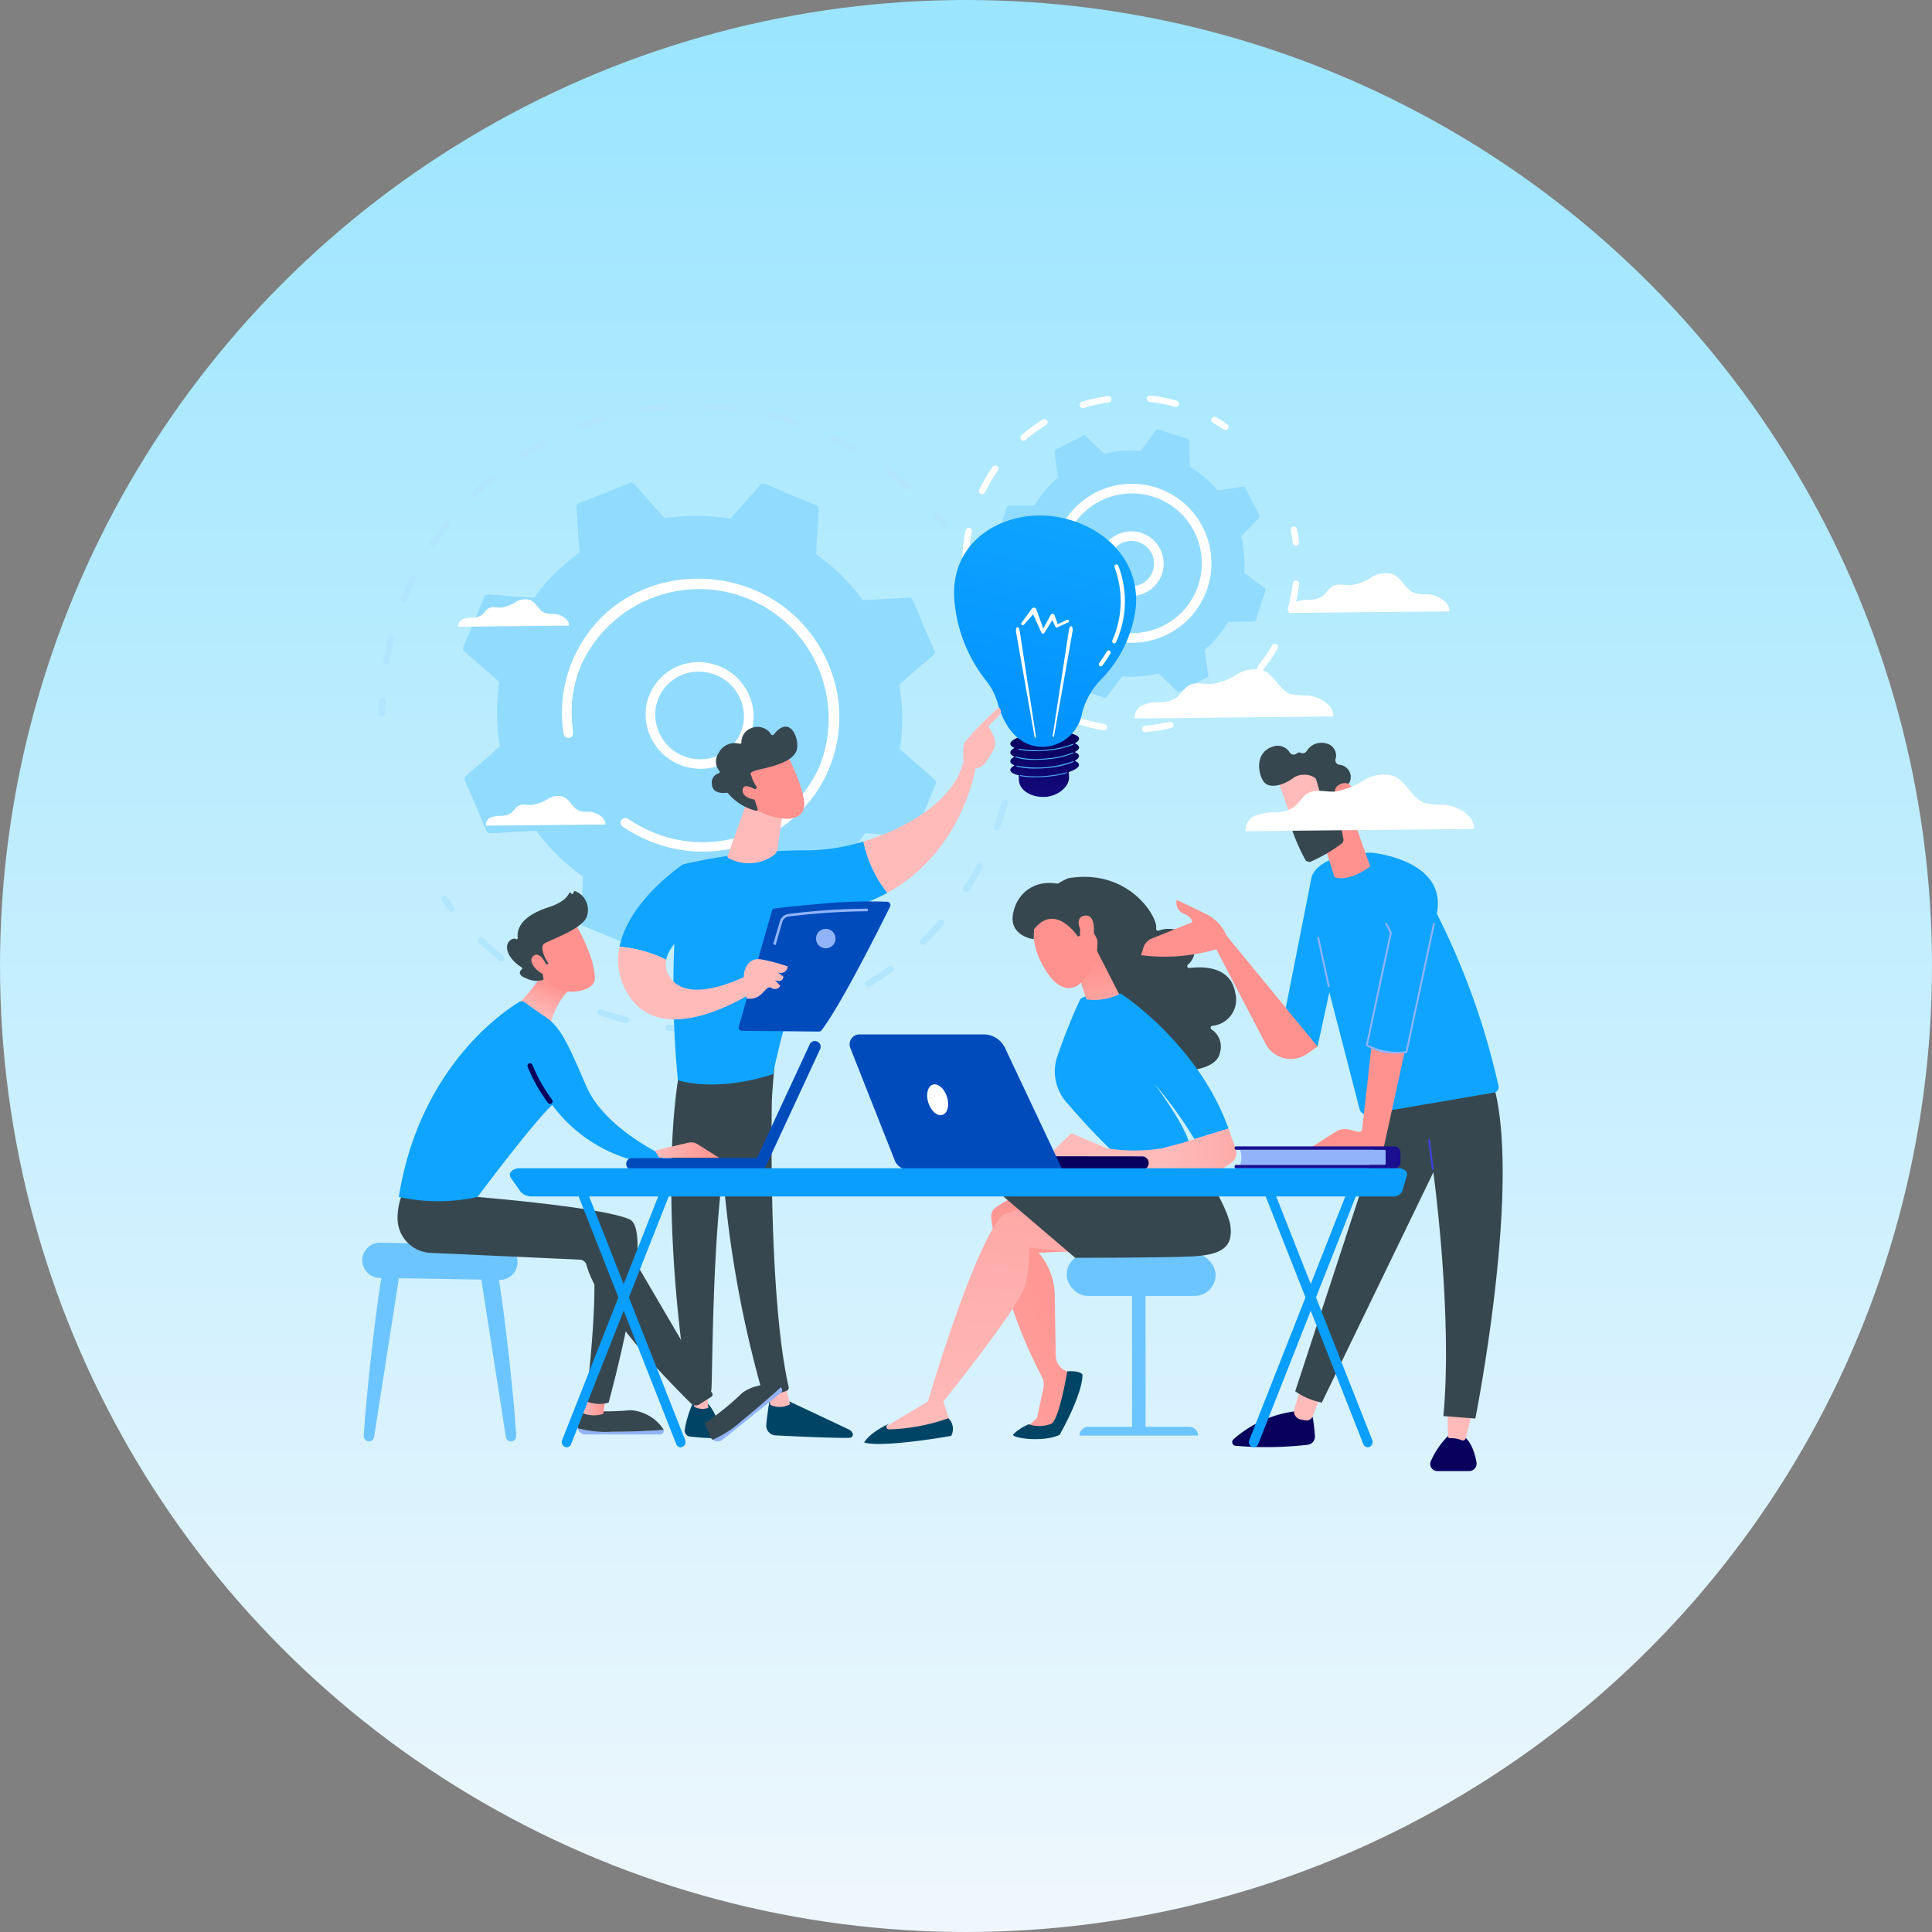 <svg xmlns="http://www.w3.org/2000/svg" xmlns:xlink="http://www.w3.org/1999/xlink" width="173" height="173" viewBox="0 0 173 173">
  <rect x="0" y="0" width="173" height="173" fill="#808080" stroke="none"/>
  <defs>
    <linearGradient id="linear-gradient" x1="0.5" x2="0.5" y2="1" gradientUnits="objectBoundingBox">
      <stop offset="0" stop-color="#9ae5ff"/>
      <stop offset="1" stop-color="#eff7fd"/>
    </linearGradient>
    <linearGradient id="linear-gradient-2" x1="0.531" y1="0.127" x2="0.328" y2="1.542" gradientUnits="objectBoundingBox">
      <stop offset="0" stop-color="#09005d"/>
      <stop offset="1" stop-color="#1a0f91"/>
    </linearGradient>
    <linearGradient id="linear-gradient-3" x1="0.639" y1="-14.128" x2="0.128" y2="39.266" gradientUnits="objectBoundingBox">
      <stop offset="0" stop-color="#53d8ff"/>
      <stop offset="1" stop-color="#3840f7"/>
    </linearGradient>
    <linearGradient id="linear-gradient-4" x1="0.598" y1="-8.039" x2="0.176" y2="28.078" xlink:href="#linear-gradient-3"/>
    <linearGradient id="linear-gradient-5" x1="0.583" y1="-6.864" x2="0.168" y2="29.22" xlink:href="#linear-gradient-3"/>
    <linearGradient id="linear-gradient-6" x1="0.574" y1="-5.734" x2="0.135" y2="30.691" xlink:href="#linear-gradient-3"/>
    <linearGradient id="linear-gradient-7" x1="0.568" y1="-0.011" x2="0.363" y2="1.078" gradientUnits="objectBoundingBox">
      <stop offset="0" stop-color="#0fa4ff"/>
      <stop offset="1" stop-color="#0090ff"/>
    </linearGradient>
    <linearGradient id="linear-gradient-8" x1="94.026" y1="0.533" x2="95.033" y2="0.533" gradientUnits="objectBoundingBox">
      <stop offset="0" stop-color="#febbba"/>
      <stop offset="1" stop-color="#ff928e"/>
    </linearGradient>
    <linearGradient id="linear-gradient-9" x1="109.607" y1="0.551" x2="110.621" y2="0.551" xlink:href="#linear-gradient-8"/>
    <linearGradient id="linear-gradient-10" x1="18.108" y1="0.495" x2="19.101" y2="0.495" xlink:href="#linear-gradient-8"/>
    <linearGradient id="linear-gradient-11" x1="17.511" y1="1.586" x2="19.491" y2="4.27" xlink:href="#linear-gradient-8"/>
    <linearGradient id="linear-gradient-12" x1="130.572" y1="0.665" x2="132.573" y2="-1.115" xlink:href="#linear-gradient-8"/>
    <linearGradient id="linear-gradient-13" x1="14.436" y1="0.528" x2="15.438" y2="0.528" xlink:href="#linear-gradient-8"/>
    <linearGradient id="linear-gradient-14" x1="36.096" y1="0.519" x2="37.087" y2="0.519" xlink:href="#linear-gradient-8"/>
    <linearGradient id="linear-gradient-15" x1="-12.329" y1="7.734" x2="-12.653" y2="6.669" xlink:href="#linear-gradient-8"/>
    <linearGradient id="linear-gradient-16" x1="-41.338" y1="34.803" x2="-42.285" y2="30.19" xlink:href="#linear-gradient-8"/>
    <linearGradient id="linear-gradient-17" x1="0" y1="0.5" x2="1" y2="0.5" xlink:href="#linear-gradient-8"/>
    <linearGradient id="linear-gradient-19" x1="0.367" y1="0.85" x2="0.601" y2="0.282" xlink:href="#linear-gradient-8"/>
    <linearGradient id="linear-gradient-20" x1="0.766" y1="0.225" x2="11.383" y2="-10.741" xlink:href="#linear-gradient-2"/>
    <linearGradient id="linear-gradient-22" x1="12.523" y1="3.015" x2="11.483" y2="3.766" xlink:href="#linear-gradient-8"/>
    <linearGradient id="linear-gradient-23" x1="50.787" y1="8.296" x2="46.509" y2="10.906" xlink:href="#linear-gradient-8"/>
    <linearGradient id="linear-gradient-24" x1="-1.05" y1="2.829" x2="0.734" y2="-0.03" xlink:href="#linear-gradient-8"/>
    <linearGradient id="linear-gradient-25" x1="0.47" y1="0.997" x2="0.639" y2="-1.153" xlink:href="#linear-gradient-8"/>
    <linearGradient id="linear-gradient-26" x1="0.751" y1="1.908" x2="0.44" y2="0.311" xlink:href="#linear-gradient-8"/>
    <linearGradient id="linear-gradient-27" x1="-14.865" y1="20.427" x2="-13.464" y2="21.18" xlink:href="#linear-gradient-8"/>
    <linearGradient id="linear-gradient-28" x1="-64.909" y1="65.625" x2="-59.04" y2="68.068" xlink:href="#linear-gradient-8"/>
    <linearGradient id="linear-gradient-29" x1="0.623" y1="0.5" x2="1.623" y2="0.5" xlink:href="#linear-gradient-8"/>
    <linearGradient id="linear-gradient-30" x1="0.906" y1="3.328" x2="0.167" y2="5.764" xlink:href="#linear-gradient-2"/>
    <linearGradient id="linear-gradient-31" x1="-59.102" y1="4.474" x2="-59.087" y2="8.118" xlink:href="#linear-gradient-2"/>
    <linearGradient id="linear-gradient-32" x1="-189.32" y1="1.164" x2="-189.582" y2="-0.58" xlink:href="#linear-gradient-8"/>
    <linearGradient id="linear-gradient-33" x1="-113.541" y1="3.704" x2="-113.514" y2="7.135" xlink:href="#linear-gradient-2"/>
    <linearGradient id="linear-gradient-34" x1="-223.399" y1="1.13" x2="-223.684" y2="-0.791" xlink:href="#linear-gradient-8"/>
    <linearGradient id="linear-gradient-35" x1="-965.272" y1="2.369" x2="-963.891" y2="1.878" gradientUnits="objectBoundingBox">
      <stop offset="0" stop-color="#4f52ff"/>
      <stop offset="1" stop-color="#4042e2"/>
    </linearGradient>
    <linearGradient id="linear-gradient-36" x1="-22.88" y1="0.161" x2="-23.473" y2="1.632" gradientUnits="objectBoundingBox">
      <stop offset="0" stop-color="#0fa4ff"/>
      <stop offset="1" stop-color="#4042e2"/>
    </linearGradient>
    <linearGradient id="linear-gradient-37" x1="-53.987" y1="0.5" x2="-52.987" y2="0.5" xlink:href="#linear-gradient-8"/>
    <linearGradient id="linear-gradient-38" x1="-27.458" y1="0.5" x2="-26.458" y2="0.5" xlink:href="#linear-gradient-8"/>
    <linearGradient id="linear-gradient-39" x1="-106.838" y1="1.029" x2="-105.549" y2="0.222" xlink:href="#linear-gradient-8"/>
    <linearGradient id="linear-gradient-40" x1="-85.236" y1="0.175" x2="-86.553" y2="1.493" xlink:href="#linear-gradient-8"/>
    <linearGradient id="linear-gradient-41" x1="-272.262" y1="2.763" x2="-269" y2="0.44" xlink:href="#linear-gradient-8"/>
    <linearGradient id="linear-gradient-42" x1="0.857" y1="-10.915" x2="0.637" y2="-3.932" xlink:href="#linear-gradient-2"/>
  </defs>
  <g id="Group_56587" data-name="Group 56587" transform="translate(-346 -1855)">
    <circle id="Ellipse_727" data-name="Ellipse 727" cx="86.5" cy="86.5" r="86.5" transform="translate(346 1855)" fill="url(#linear-gradient)"/>
    <g id="Group_55762" data-name="Group 55762" transform="translate(-75.266 1428.083)">
      <g id="Group_6430" data-name="Group 6430" transform="translate(455.195 462.336)">
        <g id="Group_6429" data-name="Group 6429" transform="translate(52.251 0)">
          <path id="Path_4037" data-name="Path 4037" d="M2020.142,716.911a10.055,10.055,0,0,0,2.483,2.113l.046,2.308c0,.256.224.157,2.769,1.027.236.076.209-.144,1.6-1.913a10.066,10.066,0,0,0,3.25-.264l1.666,1.6c.185.178.27-.047,2.685-1.231a.19.19,0,0,0,.1-.2l-.326-2.288a10.045,10.045,0,0,0,2.113-2.483c2.205-.09,2.408.062,2.486-.178.8-2.626.983-2.7.783-2.847l-1.846-1.386a10.07,10.07,0,0,0-.264-3.25l1.6-1.666c.177-.185-.048-.269-1.232-2.684-.112-.219-.24-.048-2.483.224a10.065,10.065,0,0,0-2.483-2.113l-.046-2.308c-.005-.257-.224-.157-2.769-1.028-.234-.076-.2.135-1.6,1.913a10.059,10.059,0,0,0-3.25.264l-1.666-1.6a.19.19,0,0,0-.218-.032l-2.467,1.264a.19.19,0,0,0-.1.2l.325,2.287a10.061,10.061,0,0,0-2.113,2.483c-2.205.09-2.408-.062-2.485.178-.8,2.625-.983,2.7-.784,2.847l1.846,1.386a10.062,10.062,0,0,0,.264,3.25c-1.5,1.623-1.748,1.659-1.632,1.884l1.263,2.466C2017.771,717.356,2017.91,717.181,2020.142,716.911Z" transform="translate(-2012.728 -695.304)" fill="#91dbff"/>
          <g id="Group_6428" data-name="Group 6428">
            <g id="Group_6425" data-name="Group 6425" transform="translate(12.237 12.158)">
              <path id="Path_4038" data-name="Path 4038" d="M2265.85,951.2a2.891,2.891,0,1,1,2.7,3.073h0A2.894,2.894,0,0,1,2265.85,951.2Zm2.726,2.643h0Zm-1.867-2.587a2.033,2.033,0,0,0,1.895,2.157h0a2.03,2.03,0,1,0-1.895-2.157Z" transform="translate(-2265.844 -948.496)" fill="#fff"/>
            </g>
            <g id="Group_6426" data-name="Group 6426">
              <path id="Path_4039" data-name="Path 4039" d="M1939.44,1107.086c-.111-.372-.209-.753-.291-1.134a.287.287,0,0,1,.22-.341c.39-.084.335.352.621,1.311a.287.287,0,0,1-.551.164Z" transform="translate(-1938.825 -1087.71)" fill="#8fcce9"/>
              <path id="Path_4040" data-name="Path 4040" d="M1930.442,629.648a15.348,15.348,0,0,1,.282-2.349.287.287,0,0,1,.563.113c-.411,2.057-.09,2.557-.571,2.536A.287.287,0,0,1,1930.442,629.648Zm1.64-5.605a.287.287,0,0,1-.133-.384,15.141,15.141,0,0,1,1.2-2.041.287.287,0,0,1,.471.329,14.606,14.606,0,0,0-1.154,1.963A.292.292,0,0,1,1932.082,624.043Zm3.712-4.789a.287.287,0,0,1-.066-.479,15.26,15.26,0,0,1,1.912-1.394.287.287,0,0,1,.3.489,14.731,14.731,0,0,0-1.84,1.341A.287.287,0,0,1,1935.794,619.254Zm5.307-2.92a.287.287,0,0,1,.036-.536,15.069,15.069,0,0,1,2.31-.513.287.287,0,1,1,.08.569,14.47,14.47,0,0,0-2.222.493A.286.286,0,0,1,1941.1,616.334Zm5.867-.845a.288.288,0,0,1,.318-.253,15.213,15.213,0,0,1,2.324.448.287.287,0,0,1-.153.554,14.607,14.607,0,0,0-2.236-.431A.288.288,0,0,1,1946.969,615.489Z" transform="translate(-1930.442 -615.234)" fill="#fff"/>
              <path id="Path_4041" data-name="Path 4041" d="M2542.257,668.519c-.868-.6-1.251-.66-1.055-1a.284.284,0,0,1,.392-.1c.335.194.667.4.989.626a.287.287,0,0,1-.326.473Z" transform="translate(-2518.871 -665.477)" fill="#fff"/>
            </g>
            <g id="Group_6427" data-name="Group 6427" transform="translate(5.866 11.733)">
              <path id="Path_4042" data-name="Path 4042" d="M2736.56,938.288c-.134-1.049-.343-1.372.037-1.451a.287.287,0,0,1,.34.223c.079.379.144.768.193,1.155a.287.287,0,1,1-.57.073Z" transform="translate(-2712.843 -936.831)" fill="#fff"/>
              <path id="Path_4043" data-name="Path 4043" d="M2208.972,1081.909c.15-.453.489.014,2.537.355a.287.287,0,0,1-.094.567,15.13,15.13,0,0,1-2.26-.559A.287.287,0,0,1,2208.972,1081.909Zm5.9.817a.287.287,0,0,1,.263-.31c2.086-.171,2.444-.609,2.557-.143a.287.287,0,0,1-.212.347,15.073,15.073,0,0,1-2.3.369A.288.288,0,0,1,2214.877,1082.726Zm5.749-1.565c-.224-.422.343-.342,2.01-1.587a.288.288,0,0,1,.344.461,15.246,15.246,0,0,1-1.966,1.245A.288.288,0,0,1,2220.626,1081.161Zm4.673-3.7c-.373-.3.183-.449,1.229-2.247a.287.287,0,0,1,.5.289,15.13,15.13,0,0,1-1.322,1.916A.287.287,0,0,1,2225.3,1077.461Zm2.647-5.592c.568-2.013.284-2.5.76-2.446a.287.287,0,0,1,.25.32,15.168,15.168,0,0,1-.458,2.282.287.287,0,1,1-.553-.156Z" transform="translate(-2204.662 -1064.582)" fill="#fff"/>
              <path id="Path_4044" data-name="Path 4044" d="M2092.3,1345.385c-.327-.211-.649-.436-.959-.671a.288.288,0,0,1-.055-.4c.241-.318.482.048,1.325.591a.287.287,0,1,1-.311.483Z" transform="translate(-2091.231 -1329.331)" fill="#fff"/>
            </g>
            <path id="Path_4045" data-name="Path 4045" d="M2154.913,845.074a.431.431,0,1,1,.417-.755,6.257,6.257,0,1,0-2.542-8.035c-1.314,2.853.172,4.337-.737,4.547a.431.431,0,0,1-.518-.322,7.119,7.119,0,1,1,4.751,5.171h0A7.2,7.2,0,0,1,2154.913,845.074Z" transform="translate(-2143.29 -823.887)" fill="#fff"/>
          </g>
        </g>
        <g id="Group_6424" data-name="Group 6424" transform="translate(0 0.666)">
          <g id="Group_6420" data-name="Group 6420">
            <path id="Path_4028" data-name="Path 4028" d="M498.421,1358.3a.291.291,0,0,1-.17-.261c0-.38.005-.765.02-1.147a.281.281,0,0,1,.3-.268c.386.019.255.4.258,1.423a.28.28,0,0,1-.287.28A.3.3,0,0,1,498.421,1358.3Z" transform="translate(-498.25 -1330.237)" fill="#b2e6ff"/>
            <path id="Path_4029" data-name="Path 4029" d="M508.732,656.571c.122-.719.274-1.442.453-2.148a.283.283,0,0,1,.349-.2c.421.113.126.334-.234,2.452a.282.282,0,0,1-.332.228A.29.29,0,0,1,508.732,656.571Zm1.546-5.539c.269-.681.57-1.364.885-2.006a.29.29,0,0,1,.52.254c-.313.641-.6,1.3-.867,1.966a.29.29,0,0,1-.538-.214Zm2.653-5.1c.4-.607.834-1.206,1.284-1.779a.289.289,0,0,1,.459.352c-.441.562-.864,1.149-1.258,1.743A.29.29,0,0,1,512.932,645.934ZM516.6,641.9a.281.281,0,0,1,0-.4c.521-.511,1.07-1.008,1.632-1.477.289-.241.666.2.378.436-.55.46-1.089.946-1.6,1.447A.291.291,0,0,1,516.6,641.9Zm4.44-3.6a.279.279,0,0,1,.081-.393c.618-.394,1.26-.769,1.908-1.113a.287.287,0,0,1,.281.5c-.635.338-1.264.7-1.87,1.091A.293.293,0,0,1,521.04,638.3Zm5.253-2.468a.291.291,0,0,1-.149-.156.278.278,0,0,1,.16-.367c.689-.261,1.4-.5,2.1-.706a.294.294,0,0,1,.362.192.279.279,0,0,1-.189.353c-.693.2-1.386.435-2.062.691A.293.293,0,0,1,526.293,635.829Zm5.57-1.485a.291.291,0,0,1-.166-.212.279.279,0,0,1,.233-.326c.73-.117,1.474-.207,2.212-.267a.293.293,0,0,1,.316.26.28.28,0,0,1-.258.307c-.723.059-1.452.147-2.167.262A.294.294,0,0,1,531.863,634.344Zm5.61-.6a.281.281,0,0,1,.3-.271c.741.033,1.491.1,2.229.186a.284.284,0,1,1-.061.564c-.723-.088-1.458-.149-2.184-.182A.292.292,0,0,1,537.473,633.742ZM555.49,641.2c-1.632-1.44-2.021-1.446-1.759-1.786a.29.29,0,0,1,.4-.051c.594.448,1.178.924,1.736,1.416A.284.284,0,1,1,555.49,641.2Zm-12.263-6.671a.284.284,0,0,1,.347-.2c.721.181,1.445.393,2.151.629a.283.283,0,1,1-.177.538c-.693-.231-1.4-.439-2.108-.616A.289.289,0,0,1,543.228,634.528Zm7.582,3.318c-1.886-1.082-2.273-1.012-2.087-1.4a.294.294,0,0,1,.383-.131c.674.321,1.343.672,1.987,1.041a.283.283,0,1,1-.284.49Z" transform="translate(-508.345 -633.471)" fill="#b2e6ff"/>
            <path id="Path_4030" data-name="Path 4030" d="M1858.593,903.176c-.611-.753-1.005-1.022-.711-1.272a.291.291,0,0,1,.407.032c.664.754,1,1.059.71,1.288A.329.329,0,0,1,1858.593,903.176Z" transform="translate(-1808.183 -892.045)" fill="#b2e6ff"/>
          </g>
          <g id="Group_6421" data-name="Group 6421" transform="translate(5.548 30.642)">
            <path id="Path_4031" data-name="Path 4031" d="M2046.647,1475.045a.288.288,0,0,1-.168-.3c.047-.37.085-.746.116-1.116a.281.281,0,0,1,.311-.255.292.292,0,0,1,.263.311c-.031.378-.071.761-.118,1.139a.282.282,0,0,1-.322.242A.286.286,0,0,1,2046.647,1475.045Z" transform="translate(-1995.541 -1473.375)" fill="#b2e6ff"/>
            <path id="Path_4032" data-name="Path 4032" d="M748.948,1624.352c-.72-.355-1.433-.745-2.12-1.158a.284.284,0,0,1-.1-.391c.229-.376.366,0,2.472,1.042a.285.285,0,0,1,.134.382A.294.294,0,0,1,748.948,1624.352Zm3.439,1.141c.139-.417.368-.075,2.632.493a.289.289,0,0,1,.214.346.284.284,0,0,1-.347.2c-.775-.194-1.554-.424-2.315-.682A.288.288,0,0,1,752.387,1625.494Zm-8.776-4.541c-.624-.5-1.236-1.034-1.817-1.585a.281.281,0,0,1-.011-.4c.309-.317.358.081,2.188,1.549a.283.283,0,0,1,.046.4A.29.29,0,0,1,743.612,1620.953Zm15.038,6.255a.29.29,0,0,1-.169-.289.282.282,0,0,1,.315-.25c.78.088,1.572.142,2.353.164a.292.292,0,0,1,.285.292.281.281,0,0,1-.291.276c-.8-.022-1.606-.079-2.4-.168A.3.3,0,0,1,758.649,1627.208Zm6.236.012a.291.291,0,0,1-.168-.226.279.279,0,0,1,.25-.313c.776-.084,1.557-.2,2.323-.349a.294.294,0,0,1,.342.224.279.279,0,0,1-.222.333c-.782.151-1.58.271-2.371.356A.294.294,0,0,1,764.885,1627.22Zm6.064-1.336a.292.292,0,0,1-.153-.165.278.278,0,0,1,.173-.361c.736-.249,1.47-.532,2.182-.842a.3.3,0,0,1,.383.146.279.279,0,0,1-.142.374c-.726.316-1.475.6-2.226.859A.292.292,0,0,1,770.95,1625.884Zm5.6-2.612a.293.293,0,0,1-.125-.109.279.279,0,0,1,.089-.391c.661-.4,1.312-.837,1.935-1.293a.292.292,0,0,1,.4.061.279.279,0,0,1-.055.4c-.636.465-1.3.909-1.975,1.319A.291.291,0,0,1,776.552,1623.272Zm4.784-3.823c-.317-.317.085-.348,1.592-2.087a.289.289,0,0,1,.441.374c-.514.593-1.061,1.172-1.626,1.719A.291.291,0,0,1,781.336,1619.449Zm3.942-4.7c-.379-.241,0-.356,1.08-2.388a.29.29,0,0,1,.512.27c-.368.693-.77,1.379-1.195,2.036A.288.288,0,0,1,785.277,1614.747Zm2.758-5.465a.287.287,0,0,1-.153-.357c.264-.725.5-1.468.7-2.206a.284.284,0,0,1,.353-.2.289.289,0,0,1,.2.351c-.2.754-.444,1.511-.713,2.251a.285.285,0,0,1-.369.166Z" transform="translate(-738.37 -1601.655)" fill="#b2e6ff"/>
            <path id="Path_4033" data-name="Path 4033" d="M651.072,1843.189c-.629-.784-.952-1.1-.649-1.318s.455.168,1.1.971a.279.279,0,0,1-.045.4A.293.293,0,0,1,651.072,1843.189Z" transform="translate(-650.309 -1828.367)" fill="#b2e6ff"/>
          </g>
          <g id="Group_6423" data-name="Group 6423" transform="translate(7.54 7.124)">
            <path id="Path_4034" data-name="Path 4034" d="M707.341,860.134l4.13-.217a18.367,18.367,0,0,0,4.171,4.1c-.12,3.959-.409,4.228,0,4.4l4.607,1.906a.34.34,0,0,0,.384-.085l2.712-3.032a18.293,18.293,0,0,0,5.842.041l2.775,3.074a.347.347,0,0,0,.386.09l4.568-1.839a.327.327,0,0,0,.206-.328l-.292-4.073a17.455,17.455,0,0,0,4.091-4.039l4.132.277a.334.334,0,0,0,.333-.2l1.854-4.506a.335.335,0,0,0-.093-.38l-3.125-2.725a17.511,17.511,0,0,0-.06-5.756c2.944-2.682,3.329-2.657,3.157-3.06-1.987-4.414-1.831-4.766-2.283-4.742l-4.13.217a18.369,18.369,0,0,0-4.171-4.1c.12-3.956.409-4.228,0-4.4-4.609-1.815-4.7-2.147-4.991-1.821l-2.712,3.032a18.3,18.3,0,0,0-5.843-.041c-2.74-2.912-2.749-3.33-3.161-3.164-4.489,1.9-4.806,1.727-4.774,2.167l.292,4.073a17.443,17.443,0,0,0-4.091,4.039c-3.95-.184-4.3-.485-4.465-.073-1.754,4.491-2.1,4.591-1.762,4.886l3.125,2.725a17.525,17.525,0,0,0,.06,5.756c-2.934,2.673-3.33,2.655-3.156,3.06C707.045,859.8,706.889,860.157,707.341,860.134Z" transform="translate(-704.913 -828.728)" fill="#91dbff"/>
            <g id="Group_6422" data-name="Group 6422" transform="translate(16.334 16.086)">
              <path id="Path_4035" data-name="Path 4035" d="M1152.678,1273.688a4.741,4.741,0,0,1,5.451-3.989,4.886,4.886,0,0,1,4.144,5.441,4.741,4.741,0,0,1-5.451,3.989h0A4.885,4.885,0,0,1,1152.678,1273.688Zm4.2,5.02h0Zm1.132-8.166a3.888,3.888,0,0,0-4.477,3.276,4.012,4.012,0,0,0,3.4,4.469,3.893,3.893,0,0,0,4.477-3.276A4.012,4.012,0,0,0,1158.012,1270.542Z" transform="translate(-1152.633 -1269.643)" fill="#fff"/>
            </g>
            <path id="Path_4036" data-name="Path 4036" d="M954.888,1087.817h0a12.829,12.829,0,0,1-1.867-1.057.421.421,0,0,1-.116-.594.434.434,0,0,1,.6-.1,11.993,11.993,0,0,0,2.172,1.174h0a11.467,11.467,0,0,0,14.841-5.623q.1-.21.186-.426a11.6,11.6,0,0,0-21.428-8.864c-1.42,3.452-.566,5.9-.729,6.25a.436.436,0,0,1-.822-.122,11.977,11.977,0,0,1,.948-6.918c4.427-9.607,18.516-9.214,22.739.625a11.988,11.988,0,0,1,.095,9.361q-.1.233-.2.462a11.945,11.945,0,0,1-6.45,6.109,12.505,12.505,0,0,1-9.5-.069C955.2,1087.957,955.042,1087.888,954.888,1087.817Z" transform="translate(-938.721 -1055.946)" fill="#fff"/>
          </g>
        </g>
      </g>
      <g id="Group_6432" data-name="Group 6432" transform="translate(506.696 473.077)">
        <path id="Path_4046" data-name="Path 4046" d="M2054.3,1442.109c-.011-.135-.149-.251-.381-.345.253-.14.393-.289.381-.436-.036-.444-1.441-.693-3.14-.556s-3.046.608-3.01,1.051c.011.135.148.251.381.344-.253.14-.393.289-.381.436s.148.251.381.345c-.253.14-.393.289-.381.436s.148.251.381.345c-.253.139-.393.289-.381.435.016.2.3.354.759.458a3.975,3.975,0,0,0,.012.48c.066.818.987,1.459,2.2,1.459s2.27-.874,2.282-1.695a4.123,4.123,0,0,0-.024-.535c.582-.194.937-.432.918-.662-.011-.134-.149-.251-.381-.344.253-.14.393-.289.381-.436s-.149-.251-.381-.345C2054.176,1442.4,2054.316,1442.255,2054.3,1442.109Z" transform="translate(-2043.11 -1421.359)" fill="url(#linear-gradient-2)"/>
        <g id="Group_6431" data-name="Group 6431" transform="translate(5.498 20.446)">
          <path id="Path_4047" data-name="Path 4047" d="M2072.688,1540.384a7.3,7.3,0,0,1-1.347-.11.041.041,0,0,1,.015-.08,8.787,8.787,0,0,0,2.244.071,9.657,9.657,0,0,0,1.883-.324.041.041,0,1,1,.022.078,9.692,9.692,0,0,1-1.9.327C2073.291,1540.371,2072.982,1540.384,2072.688,1540.384Z" transform="translate(-2070.917 -1537.389)" fill="url(#linear-gradient-3)"/>
          <path id="Path_4048" data-name="Path 4048" d="M2064.91,1513.344a6.407,6.407,0,0,1-1.654-.179.041.041,0,1,1,.022-.078,9.438,9.438,0,0,0,5-.4.041.041,0,1,1,.034.074,8.054,8.054,0,0,1-2.493.544C2065.509,1513.332,2065.2,1513.344,2064.91,1513.344Z" transform="translate(-2063.13 -1511.13)" fill="url(#linear-gradient-4)"/>
          <path id="Path_4049" data-name="Path 4049" d="M2062.359,1491.954a5.947,5.947,0,0,1-1.743-.21.039.039,0,0,1-.025-.051.04.04,0,0,1,.051-.026,7.451,7.451,0,0,0,2.629.168,7.98,7.98,0,0,0,2.466-.536.041.041,0,0,1,.054.02.041.041,0,0,1-.02.054,8.06,8.06,0,0,1-2.493.544C2062.962,1491.942,2062.654,1491.954,2062.359,1491.954Z" transform="translate(-2060.589 -1490.52)" fill="url(#linear-gradient-5)"/>
          <path id="Path_4050" data-name="Path 4050" d="M2069.665,1470.718a7.047,7.047,0,0,1-1.469-.134.041.041,0,0,1,.018-.08,8.5,8.5,0,0,0,2.358.094,8.028,8.028,0,0,0,2.452-.531.041.041,0,0,1,.034.074,8.1,8.1,0,0,1-2.479.538C2070.266,1470.7,2069.958,1470.718,2069.665,1470.718Z" transform="translate(-2067.888 -1470.064)" fill="url(#linear-gradient-6)"/>
        </g>
        <path id="Path_4051" data-name="Path 4051" d="M1913.8,926.443a5.739,5.739,0,0,0-1.028-2.008,13.292,13.292,0,0,1-2.863-7.4c-.3-5.144,4.267-7.719,8.43-7.37s8.271,3.449,7.821,8.235a11.048,11.048,0,0,1-3.152,6.461,6.819,6.819,0,0,0-1.636,2.9,3.7,3.7,0,0,1-3.327,3.087C1915.345,930.475,1914.225,927.963,1913.8,926.443Z" transform="translate(-1909.891 -909.632)" fill="url(#linear-gradient-7)"/>
        <path id="Path_4052" data-name="Path 4052" d="M2152.047,1191.146l1.456-9.474c.03-.2.126-.327.216-.294s.136.22.106.416l0,.017-1.659,9.386c-.013.071-.049.115-.081.1S2152.037,1191.214,2152.047,1191.146Z" transform="translate(-2143.21 -1171.458)" fill="#fff"/>
        <path id="Path_4053" data-name="Path 4053" d="M2063.494,1193.208l-1.456-9.474c-.031-.2-.127-.327-.216-.293s-.136.219-.105.415c0,.005,0,.012,0,.017l1.659,9.386c.013.071.048.115.08.1S2063.5,1193.277,2063.494,1193.208Z" transform="translate(-2056.168 -1173.447)" fill="#fff"/>
        <path id="Path_4054" data-name="Path 4054" d="M2078.892,1137a.153.153,0,0,0-.191-.049l-.811.379-.281-.8a.172.172,0,0,0-.1-.1.2.2,0,0,0-.249.077l0,0-.667,1.216-.619-1.731v0a.2.2,0,0,0-.094-.105.243.243,0,0,0-.306.06l-.933,1.284a.113.113,0,0,0,.033.162.156.156,0,0,0,.2-.022l.822-.916.739,1.647v0a.133.133,0,0,0,.066.063.154.154,0,0,0,.193-.05l.713-1.145.268.579,0,.005a.065.065,0,0,0,.006.012.153.153,0,0,0,.191.05l.963-.45A.114.114,0,0,0,2078.892,1137Z" transform="translate(-2068.609 -1127.603)" fill="#fff"/>
        <path id="Path_4055" data-name="Path 4055" d="M2265.3,1242.474a.185.185,0,0,1-.148-.3,10.825,10.825,0,0,0,.676-1.026.185.185,0,1,1,.32.185,11.1,11.1,0,0,1-.7,1.062A.185.185,0,0,1,2265.3,1242.474Z" transform="translate(-2252.154 -1228.969)" fill="#fff"/>
        <path id="Path_4056" data-name="Path 4056" d="M2298.142,1036.722a.188.188,0,0,1-.073-.015.185.185,0,0,1-.1-.244,8.628,8.628,0,0,0,.2-6.55.185.185,0,0,1,.336-.154,8.861,8.861,0,0,1-.2,6.851A.185.185,0,0,1,2298.142,1036.722Z" transform="translate(-2283.799 -1025.273)" fill="#fff"/>
      </g>
      <g id="Group_6459" data-name="Group 6459" transform="translate(453.708 490.257)">
        <g id="Group_6438" data-name="Group 6438" transform="translate(22.908 0)">
          <path id="Path_4057" data-name="Path 4057" d="M1449.24,3070.794s-.24,1.288-.364,2.565a.881.881,0,0,0,.833.961c1.7.087,5.339.26,6.646.214a.286.286,0,0,0,.256-.389h0a.641.641,0,0,0-.325-.349l-5.985-2.82Z" transform="translate(-1435.612 -3009.129)" fill="#004465"/>
          <path id="Path_4058" data-name="Path 4058" d="M1454.049,3044.047l.168,1.545a1.914,1.914,0,0,0,1.773-.045l-.419-1.725Z" transform="translate(-1440.6 -2983.142)" fill="url(#linear-gradient-8)"/>
          <path id="Path_4059" data-name="Path 4059" d="M1338.773,2253.353c-.083.4-.616,20.113,1.407,28.969a.3.3,0,0,1-.179.347,5.221,5.221,0,0,1-1.719.333.516.516,0,0,1-.509-.376,101.357,101.357,0,0,1-3.654-22.167c-.316-10.967,0-.373,0-.373l.311-6.774Z" transform="translate(-1324.91 -2221.469)" fill="#37474f"/>
          <path id="Path_4060" data-name="Path 4060" d="M1249.468,3087.442a9.308,9.308,0,0,0-.737,2.376.537.537,0,0,0,.466.647c.561.061,1.426.139,2.118.142a.536.536,0,0,0,.536-.593,4.514,4.514,0,0,0-1.031-2.486Z" transform="translate(-1242.761 -3025.169)" fill="#004465"/>
          <path id="Path_4061" data-name="Path 4061" d="M1261.032,3030.911l.406,2.339a1.51,1.51,0,0,0,1.259.1l-.18-2.513Z" transform="translate(-1254.625 -2970.627)" fill="url(#linear-gradient-9)"/>
          <path id="Path_4062" data-name="Path 4062" d="M1216.614,2242.2c-1.823,10.385.129,25.712.807,28.715a.466.466,0,0,0,.374.358,3.122,3.122,0,0,0,1.348-.041.428.428,0,0,0,.312-.391c.118-2.421.089-17.292,1.751-23.154a1.335,1.335,0,0,1,.522-.731l3.138-2.186.273-3.58Z" transform="translate(-1211.097 -2209.789)" fill="#37474f"/>
          <g id="Group_6433" data-name="Group 6433" transform="translate(4.948 4.943)">
            <path id="Path_4063" data-name="Path 4063" d="M1232.773,1710.54a48.555,48.555,0,0,0-10.877,1.253c-1.626,8.969-.454,19.343-.454,19.343,3.989,1.087,8.516-.56,8.516-.56.7-3.748,3.9-14.286,3.9-14.286a17.014,17.014,0,0,0,6.334-1.943,11.073,11.073,0,0,1-2.145-4.6A17.321,17.321,0,0,1,1232.773,1710.54Z" transform="translate(-1221.033 -1702.679)" fill="#0fa4ff"/>
            <path id="Path_4064" data-name="Path 4064" d="M1697.459,1516.431a.989.989,0,0,0-1.147-.334c-.791,3.2-4.8,5.769-8.908,7a11.074,11.074,0,0,0,2.146,4.6C1696.382,1523.943,1697.459,1516.431,1697.459,1516.431Z" transform="translate(-1670.39 -1516.032)" fill="url(#linear-gradient-10)"/>
          </g>
          <g id="Group_6434" data-name="Group 6434" transform="translate(30.882)">
            <path id="Path_4065" data-name="Path 4065" d="M1932.9,1386.046c.052.169-.566.421-.921-.273a6.506,6.506,0,0,1,0-2.018,26.4,26.4,0,0,1,3.125-3.2.485.485,0,0,1,.054.675l-1,1.022a4.784,4.784,0,0,1,.567,1.149,1.386,1.386,0,0,1-.148,1.02c-.177.311-.418.716-.645,1.032A1.371,1.371,0,0,1,1932.9,1386.046Z" transform="translate(-1931.886 -1380.549)" fill="url(#linear-gradient-11)"/>
            <path id="Path_4066" data-name="Path 4066" d="M1950.395,1445.312l-.91.756-.29.759.8.9a10.364,10.364,0,0,1,.489-1.834C1950.683,1445.568,1950.581,1445.409,1950.395,1445.312Z" transform="translate(-1948.563 -1442.95)" fill="url(#linear-gradient-12)"/>
          </g>
          <path id="Path_4067" data-name="Path 4067" d="M1096.357,1770.865l-1.933-5.02s-4.856,3.232-5.689,7.38a11.417,11.417,0,0,1,4.183,1.164C1093.293,1772.431,1096.357,1770.865,1096.357,1770.865Z" transform="translate(-1088.613 -1751.788)" fill="#0fa4ff"/>
          <path id="Path_4068" data-name="Path 4068" d="M1097.33,1970.534s-5.446,3.01-7.249.378a2.056,2.056,0,0,1-.362-1.6,11.422,11.422,0,0,0-4.183-1.164,5.738,5.738,0,0,0,.586,3.938c3.146,5.887,11.912-.21,11.912-.21Z" transform="translate(-1085.415 -1946.711)" fill="url(#linear-gradient-13)"/>
          <path id="Path_4069" data-name="Path 4069" d="M1355.633,1615.206l-1.689,4.737a.171.171,0,0,0,.076.207,3.864,3.864,0,0,0,4.01-.231.806.806,0,0,0,.377-.572l.572-4.109Z" transform="translate(-1344.137 -1606.645)" fill="url(#linear-gradient-14)"/>
          <g id="Group_6435" data-name="Group 6435" transform="translate(8.393 1.723)">
            <path id="Path_4070" data-name="Path 4070" d="M1388.1,1495.505s1.772,3.414,1.528,4.784-2.48,1.25-4.423.117l-1.33-3.681Z" transform="translate(-1381.379 -1493.034)" fill="url(#linear-gradient-15)"/>
            <path id="Path_4071" data-name="Path 4071" d="M1319.393,1433.336a.141.141,0,0,0,.063-.2,3.652,3.652,0,0,1-.492-1.071s-.323-.211.831-.475,2.872-.675,3.242-1.651c.361-.951-.54-3.36-2.031-1.462a.14.14,0,0,1-.222,0,1.444,1.444,0,0,0-1.753-.588,1.325,1.325,0,0,0-.919,1.271.139.139,0,0,1-.166.141,1.615,1.615,0,0,0-1.894.861,1.3,1.3,0,0,0,.078,1.56.14.14,0,0,1-.062.231.84.84,0,0,0-.6.953c.041.888,1.034.82,1.317.782a.14.14,0,0,1,.124.045,4.771,4.771,0,0,0,2.5,1.568.141.141,0,0,0,.15-.185l-.5-1.491a.141.141,0,0,1,.078-.174Z" transform="translate(-1315.464 -1427.764)" fill="#37474f"/>
            <path id="Path_4072" data-name="Path 4072" d="M1392.209,1574.544s-1.276-.894-1.378-.152,1.147,1.087,1.769.815Z" transform="translate(-1388.076 -1568.759)" fill="url(#linear-gradient-16)"/>
          </g>
          <g id="Group_6437" data-name="Group 6437" transform="translate(10.79 17.359)">
            <g id="Group_6436" data-name="Group 6436">
              <path id="Path_4073" data-name="Path 4073" d="M1381.172,1867.574l2.967-10.36a.3.3,0,0,1,.255-.217c.538-.063,2.095-.239,3.893-.391a44.175,44.175,0,0,1,6.185-.205.3.3,0,0,1,.248.436c-.855,1.729-4.371,8.764-6.132,11.068a.3.3,0,0,1-.244.12l-6.883-.064A.3.3,0,0,1,1381.172,1867.574Z" transform="translate(-1381.16 -1856.353)" fill="#004bbc"/>
              <path id="Path_4074" data-name="Path 4074" d="M1393.574,2002.022a7.546,7.546,0,0,1-.246-2.3c.167-.6.49-1.378,1.566-1.206a15.767,15.767,0,0,1,2.346.626.616.616,0,0,1-.882.532l.507.393s-.073.629-.764.293l.472.521a.55.55,0,0,1-.805.185C1395.26,2000.732,1395.016,2002.227,1393.574,2002.022Z" transform="translate(-1392.846 -1993.305)" fill="#febbba"/>
            </g>
            <path id="Path_4075" data-name="Path 4075" d="M1571.1,1925.043a.871.871,0,1,0,.871-.871A.871.871,0,0,0,1571.1,1925.043Z" transform="translate(-1564.167 -1921.698)" fill="#91b3fa"/>
            <path id="Path_4076" data-name="Path 4076" d="M1466.138,1877.866l-.222-.065.6-2.049a.932.932,0,0,1,.7-.654,59.5,59.5,0,0,1,7.17-.485l0,.232a60.694,60.694,0,0,0-7.127.479.7.7,0,0,0-.528.493Z" transform="translate(-1462.824 -1873.947)" fill="#91b3fa"/>
          </g>
        </g>
        <g id="Group_6439" data-name="Group 6439" transform="translate(0 47.942)">
          <path id="Path_4077" data-name="Path 4077" d="M462.9,2758.484c-.316.468-1.573,11.062-1.77,14.976a.463.463,0,0,0,.463.485h0a.465.465,0,0,0,.458-.392l2.3-14.732Z" transform="translate(-460.995 -2756.155)" fill="#6dc5ff"/>
          <path id="Path_4078" data-name="Path 4078" d="M748.324,2758.484c.316.468,1.573,11.062,1.77,14.976a.463.463,0,0,1-.463.485h0a.464.464,0,0,1-.458-.392l-2.3-14.732Z" transform="translate(-736.316 -2756.155)" fill="#6dc5ff"/>
          <path id="Path_4079" data-name="Path 4079" d="M457.51,2696.13v.115a1.576,1.576,0,0,0,1.605,1.528l10.626.18a1.588,1.588,0,0,0,1.663-1.441l.006-.106a1.569,1.569,0,0,0-1.6-1.589l-10.63-.19A1.582,1.582,0,0,0,457.51,2696.13Z" transform="translate(-457.508 -2694.627)" fill="#6dc5ff"/>
        </g>
        <g id="Group_6443" data-name="Group 6443" transform="translate(3.156 16.451)">
          <g id="Group_6440" data-name="Group 6440" transform="translate(16.112 46.482)">
            <path id="Path_4080" data-name="Path 4080" d="M989.251,3150.239a9.513,9.513,0,0,1-3.1-.31.716.716,0,0,0,.7.554h6.682a.325.325,0,0,0,.313-.41C993.085,3150.135,991.467,3150.239,989.251,3150.239Z" transform="translate(-986.134 -3148.309)" fill="#91b3fa"/>
            <path id="Path_4081" data-name="Path 4081" d="M993.343,3107.283a.321.321,0,0,0-.055-.114,3.854,3.854,0,0,0-2.923-1.651,23.548,23.548,0,0,1-4.332.013l-.374,1.238a.713.713,0,0,0-.011.37,9.535,9.535,0,0,0,3.1.309C990.963,3107.448,992.581,3107.344,993.343,3107.283Z" transform="translate(-985.63 -3105.518)" fill="#37474f"/>
          </g>
          <path id="Path_4082" data-name="Path 4082" d="M997.162,3069.292l-.458,1.56a2.7,2.7,0,0,0,1.909.092l.176-1.352Z" transform="translate(-980.187 -3024.132)" fill="url(#linear-gradient-17)"/>
          <g id="Group_6441" data-name="Group 6441" transform="translate(27.514 44.227)">
            <path id="Path_4083" data-name="Path 4083" d="M1320.01,3052.1a9.572,9.572,0,0,1-2.608,1.7.717.717,0,0,0,.89-.007l5.21-4.186a.324.324,0,0,0-.012-.515C1322.933,3049.62,1321.737,3050.714,1320.01,3052.1Z" transform="translate(-1316.699 -3048.899)" fill="#91b3fa"/>
            <path id="Path_4084" data-name="Path 4084" d="M1304.947,3043.923a.312.312,0,0,0-.113-.054,3.852,3.852,0,0,0-3.307.55,23.637,23.637,0,0,1-3.369,2.722l.481,1.2a.713.713,0,0,0,.221.294,9.589,9.589,0,0,0,2.609-1.7C1303.2,3045.541,1304.391,3044.448,1304.947,3043.923Z" transform="translate(-1298.157 -3043.727)" fill="#37474f"/>
          </g>
          <path id="Path_4085" data-name="Path 4085" d="M682.907,2582.274s11.309.923,13.629,2.015-1.893,16.4-1.893,16.4a3.033,3.033,0,0,1-2.037-.133s1.441-11.3.369-13.745l-12.245-2Z" transform="translate(-675.742 -2554.882)" fill="#37474f"/>
          <path id="Path_4086" data-name="Path 4086" d="M1267.358,3060.76c.1.1,1.124,2.15,1.124,2.15s1.134-.245,1.365-.963l-1.02-1.854Z" transform="translate(-1240.968 -3015.269)" fill="url(#linear-gradient-17)"/>
          <path id="Path_4087" data-name="Path 4087" d="M544.363,2579.684a5.723,5.723,0,0,0-.353,2.065,3.1,3.1,0,0,0,2.959,3.033l13.369.61a.642.642,0,0,1,.592.482c.314,1.216,1.85,4.947,9.356,12.393a.6.6,0,0,0,.749.082l1.068-.675a.246.246,0,0,0,.081-.332l-7.784-13.293a3.014,3.014,0,0,0-1.831-1.357l-11.394-2.912Z" transform="translate(-544.009 -2552.386)" fill="#37474f"/>
          <path id="Path_4088" data-name="Path 4088" d="M838.45,2010.541a16.821,16.821,0,0,1-2.892,3.759l3.018,1.684s.68-2.68,2.234-3.466Z" transform="translate(-824.921 -2004.007)" fill="url(#linear-gradient-19)"/>
          <path id="Path_4089" data-name="Path 4089" d="M547.055,2119.465a16.537,16.537,0,0,0,7.054,0s4.82-6.48,6.685-8.243a13.262,13.262,0,0,0,9.6,5.359l.369-.825s-5.271-2.43-6.894-6.164-2.275-5.326-3.751-6.3c-.919-.607-1.47-1.021-1.754-1.247a.471.471,0,0,0-.541-.034C556.253,2102.964,548.881,2108.014,547.055,2119.465Z" transform="translate(-546.944 -2092.073)" fill="#0fa4ff"/>
          <path id="Path_4090" data-name="Path 4090" d="M865.062,2258.07a.229.229,0,0,1-.184-.091,14.387,14.387,0,0,1-1.816-3.219.232.232,0,1,1,.432-.166,14.181,14.181,0,0,0,1.751,3.1.231.231,0,0,1-.184.373Z" transform="translate(-851.407 -2239.012)" fill="url(#linear-gradient-20)"/>
          <path id="Path_4091" data-name="Path 4091" d="M1175.762,2448.981l.745-.2,2.263-.524a1.05,1.05,0,0,1,.8.134l1.945,1.224-5.373-.009Z" transform="translate(-1152.714 -2425.73)" fill="url(#linear-gradient-17)"/>
          <g id="Group_6442" data-name="Group 6442" transform="translate(9.805)">
            <path id="Path_4092" data-name="Path 4092" d="M870.142,1906.466a15.874,15.874,0,0,1,1.633,3.592c.241,1.279.629,2.078-.826,2.534a3.194,3.194,0,0,1-3.657-1.314s-1.326-1.837-1.193-2.678S870.142,1906.466,870.142,1906.466Z" transform="translate(-864.145 -1903.73)" fill="url(#linear-gradient-22)"/>
            <path id="Path_4093" data-name="Path 4093" d="M816.308,1838.02l.188-.025s-.985-1.489-.341-1.859,3.273-1.276,3.729-2.311a1.8,1.8,0,0,0-1.012-2.36.1.1,0,0,0-.121.064l-.047.126a.1.1,0,0,1-.189,0h0a.1.1,0,0,0-.185,0c-.141.31-.562.84-1.826,1.249-1.793.581-2.91,1.485-2.773,2.759a.1.1,0,0,1-.146.1c-.147-.065-.369-.075-.627.207-.449.491-.1,1.564,1.128,2.324a.1.1,0,0,1,.017.163c-.183.157-.441.507.388.819a2.085,2.085,0,0,0,1.482.143.1.1,0,0,0,.063-.115l-.218-1.116a.1.1,0,0,1,.087-.121Z" transform="translate(-812.773 -1831.461)" fill="#37474f"/>
            <path id="Path_4094" data-name="Path 4094" d="M873.755,1988.583s-.614-1.514-1.259-.982.6,1.708,1.169,1.693Z" transform="translate(-870.143 -1981.795)" fill="url(#linear-gradient-23)"/>
          </g>
        </g>
        <g id="Group_6446" data-name="Group 6446" transform="translate(23.64 29.876)">
          <g id="Group_6444" data-name="Group 6444" transform="translate(0 10.479)">
            <path id="Path_4095" data-name="Path 4095" d="M1105.974,2487.716H1106l11.478-.011a.513.513,0,1,0,0-1.026l-11.479.011a.513.513,0,0,0-.025,1.026Z" transform="translate(-1105.486 -2486.679)" fill="#004bbc"/>
          </g>
          <g id="Group_6445" data-name="Group 6445" transform="translate(11.549)">
            <path id="Path_4096" data-name="Path 4096" d="M1426.931,2199.729l-.012.023-4.83,10.413a.513.513,0,1,0,.93.431l4.83-10.413a.513.513,0,0,0-.919-.455Z" transform="translate(-1422.042 -2199.455)" fill="#004bbc"/>
          </g>
        </g>
        <g id="Group_6452" data-name="Group 6452" transform="translate(43.639 15.177)">
          <g id="Group_6447" data-name="Group 6447" transform="translate(19.431 33.744)">
            <rect id="Rectangle_441" data-name="Rectangle 441" width="1.211" height="13.102" transform="translate(5.855 2.936)" fill="#6dc5ff"/>
            <path id="Path_4097" data-name="Path 4097" d="M2228.52,3147.143h-10.611a.789.789,0,0,1,.789-.789h9.033a.789.789,0,0,1,.789.789Z" transform="translate(-2216.754 -3130.854)" fill="#6dc5ff"/>
            <rect id="Rectangle_442" data-name="Rectangle 442" width="13.341" height="3.784" rx="1.892" fill="#6dc5ff"/>
          </g>
          <g id="Group_6448" data-name="Group 6448" transform="translate(1.301 25.484)">
            <path id="Path_4098" data-name="Path 4098" d="M2005.216,2562.489a10.538,10.538,0,0,0-3.824,1.632,1.009,1.009,0,0,0-.445.964,42.763,42.763,0,0,0,4.525,14.2,1.531,1.531,0,0,1,.146,1.048l-.571,2.657-1.059.993h2.727l1.816-4.913-.777-.246a1.468,1.468,0,0,1-1.026-1.375l-.091-5.271a6,6,0,0,0-1.44-3.969l4.355-.212Z" transform="translate(-1989.57 -2560.029)" fill="url(#linear-gradient-24)"/>
            <path id="Path_4099" data-name="Path 4099" d="M2054.951,3015.61c-.249.325,2.673.753,4.148.042,0,0,2.046-3.559,2.046-5.392,0,0-.163-.374-1.364-.289,0,0-.687,4.214-1.412,4.687a2.9,2.9,0,0,1-2.03.048A4.256,4.256,0,0,0,2054.951,3015.61Z" transform="translate(-2041.597 -2991.173)" fill="#004465"/>
            <path id="Path_4100" data-name="Path 4100" d="M1741.88,2586.158c-.023-.041-4.689-.561-4.689-.561a10.784,10.784,0,0,1-.324,3.371c-.477,1.953-7.327,10.413-7.327,10.413l.718,2.277a11.551,11.551,0,0,1-6.555.4l4.452-2.672s4.166-14.2,6.718-16.729l4.677-1.618Z" transform="translate(-1722.447 -2577.896)" fill="url(#linear-gradient-25)"/>
            <path id="Path_4101" data-name="Path 4101" d="M2048.562,2495.044s2.688,4,2.908,5.823-.736,2.565-3.556,2.687-10.35.12-10.35.12l-6.427-5.492s4.683-1.672,5.9-2.144S2048.562,2495.044,2048.562,2495.044Z" transform="translate(-2018.667 -2495.044)" fill="#37474f"/>
            <path id="Path_4102" data-name="Path 4102" d="M1696.852,3125.336a1.315,1.315,0,0,1,.251,1.583s-6.126,1.086-7.789.593c0,0,.345-.788,2.218-1.685l-.138.106a.223.223,0,0,0,.148.4A17.217,17.217,0,0,0,1696.852,3125.336Z" transform="translate(-1689.314 -3102.342)" fill="#004465"/>
          </g>
          <g id="Group_6450" data-name="Group 6450" transform="translate(14.586)">
            <path id="Path_4103" data-name="Path 4103" d="M2138.619,1796.666c5.495-.934,8.082,3.547,7.893,4.489a.172.172,0,0,0,.215.2,2.714,2.714,0,0,1,2.889.7,1.7,1.7,0,0,1-.272,2.353.173.173,0,0,0,.145.293c1.16-.146,3.68-.181,4.093,2.18a2.357,2.357,0,0,1-2.057,3,.173.173,0,0,0-.058.316,1.834,1.834,0,0,1,.766,2.055c-.332,1.838-3.937,1.688-4.358,1.664a.172.172,0,0,1-.075-.022l-5.773-3.292a.175.175,0,0,1-.085-.121l-1.165-6.731a.174.174,0,0,1,.045-.15l-3.763-5.312C2135.691,1798.078,2138.554,1796.676,2138.619,1796.666Z" transform="translate(-2133.652 -1796.538)" fill="#37474f"/>
            <path id="Path_4104" data-name="Path 4104" d="M2162.793,2097.771a61.334,61.334,0,0,1-4.671-4.955,4.191,4.191,0,0,1-.709-3.77,52.086,52.086,0,0,1,2.068-5.207c.174-.585,3.684-.56,3.684-.56s6.907,4.482,9.621,12.075l-3.048.948a35.657,35.657,0,0,0-3.585-4.949s3.083,4.073,3.192,5.74Z" transform="translate(-2153.451 -2072.818)" fill="#0fa4ff"/>
            <path id="Path_4105" data-name="Path 4105" d="M2207.052,1965.145c.036.122.952,3.159,1.024,3.222a5.123,5.123,0,0,0,2.921-.456l-2.262-4.425Z" transform="translate(-2201.448 -1957.395)" fill="url(#linear-gradient-26)"/>
            <g id="Group_6449" data-name="Group 6449" transform="translate(0 0.547)">
              <path id="Path_4106" data-name="Path 4106" d="M2104.328,1872.083a6.188,6.188,0,0,0,.782,4.079c1.225,2.34,2.612,2.338,3.37,1.589a4.938,4.938,0,0,0,1.47-4.282C2109.729,1871.207,2104.968,1869.87,2104.328,1872.083Z" transform="translate(-2102.397 -1868.783)" fill="url(#linear-gradient-27)"/>
              <path id="Path_4107" data-name="Path 4107" d="M2059.3,1816.351s-2.032-3.107-3.938-.662l-.034.89s-2.233-.265-1.842-2.312,2.32-3.326,4.8-2.439,3.907,1.8,4.067,3.576-1.256,1.39-1.256,1.39-.462-1.253-1.118-1.384-.487.848-.487.848Z" transform="translate(-2053.438 -1811.542)" fill="#37474f"/>
              <path id="Path_4108" data-name="Path 4108" d="M2216.148,1893.356s-1.054-1.591.026-1.828.913,1.55.8,2.212Z" transform="translate(-2209.768 -1888.589)" fill="url(#linear-gradient-28)"/>
            </g>
            <path id="Path_4109" data-name="Path 4109" d="M2134.689,2416.917l2.3-2.217,3.181,1.344a15.7,15.7,0,0,0,4.979,0l1.813-.49,4.1-1.276.643,1.819a1.094,1.094,0,0,1-.4,1.257,7.189,7.189,0,0,1-1.035.644c-.539.237-13.3-.163-13.3-.163Z" transform="translate(-2131.725 -2391.741)" fill="url(#linear-gradient-29)"/>
          </g>
          <g id="Group_6451" data-name="Group 6451" transform="translate(0 14.108)">
            <path id="Path_4110" data-name="Path 4110" d="M2004.346,2483.339h-.031l-13.342-.015a.6.6,0,1,1,0-1.194l13.342.015a.6.6,0,0,1,.03,1.194Z" transform="translate(-1978.092 -2471.225)" fill="url(#linear-gradient-30)"/>
            <path id="Path_4111" data-name="Path 4111" d="M1654.534,2183.226h11.111a2.118,2.118,0,0,1,1.915,1.215l5.137,10.891h-13.808a1.287,1.287,0,0,1-1.2-.814l-3.983-10.079A.887.887,0,0,1,1654.534,2183.226Z" transform="translate(-1653.646 -2183.226)" fill="#004bbc"/>
            <path id="Path_4112" data-name="Path 4112" d="M1845.7,2306.908c.241.748.063,1.475-.4,1.623s-1.028-.338-1.269-1.086-.063-1.474.4-1.623S1845.459,2306.16,1845.7,2306.908Z" transform="translate(-1836.985 -2301.323)" fill="#fff"/>
          </g>
        </g>
        <g id="Group_6456" data-name="Group 6456" transform="translate(69.74 3.161)">
          <g id="Group_6453" data-name="Group 6453" transform="translate(8.15 29.229)">
            <path id="Path_4113" data-name="Path 4113" d="M2599.687,3107.421a16.335,16.335,0,0,1,.2,1.7.733.733,0,0,1-.66.773,32.41,32.41,0,0,1-6.459.09.333.333,0,0,1-.183-.573,10.311,10.311,0,0,1,6.048-2.57Z" transform="translate(-2592.474 -3076.252)" fill="url(#linear-gradient-31)"/>
            <path id="Path_4114" data-name="Path 4114" d="M2746.517,3055.354l-.69,1.692a.564.564,0,0,1-.579.35,3.062,3.062,0,0,1-.564-.109.741.741,0,0,1-.493-.921l.521-1.743Z" transform="translate(-2738.626 -3025.936)" fill="url(#linear-gradient-32)"/>
            <path id="Path_4115" data-name="Path 4115" d="M3080.6,3159.651a7.251,7.251,0,0,0-1.921,2.641.631.631,0,0,0,.6.838h2.845a.671.671,0,0,0,.663-.785C3082.606,3161.321,3082.083,3159.655,3080.6,3159.651Z" transform="translate(-3060.906 -3127.133)" fill="url(#linear-gradient-33)"/>
            <path id="Path_4116" data-name="Path 4116" d="M3123.281,3112.816s-.279,1.237-.493,2.053a.262.262,0,0,1-.342.178,2.365,2.365,0,0,0-1.035-.188.2.2,0,0,1-.222-.2l-.026-2.052Z" transform="translate(-3101.873 -3081.805)" fill="url(#linear-gradient-34)"/>
            <path id="Path_4117" data-name="Path 4117" d="M2755.631,2271.539l-8.41,25.655a6.341,6.341,0,0,0,2.382,1.012l9.988-20.618s1.748,12.7.9,21.824l2.861.219s4.652-23.308,1.129-31.291Z" transform="translate(-2741.575 -2268.34)" fill="#37474f"/>
            <path id="Path_4118" data-name="Path 4118" d="M3074.03,2443.039h.01a.081.081,0,0,0,.071-.091l-.326-2.59a.082.082,0,0,0-.162.021l.327,2.59A.081.081,0,0,0,3074.03,2443.039Z" transform="translate(-3056.069 -2434.013)" fill="url(#linear-gradient-35)"/>
          </g>
          <path id="Path_4119" data-name="Path 4119" d="M2718.295,1737.226s6.813.6,5.849,5.46a66.174,66.174,0,0,1,5.527,15.437.49.49,0,0,1-.4.583l-11.347,1.943a.61.61,0,0,1-.694-.449l-2.711-10.477-1.056,4.871-3.357-.874,2.825-14.314S2713.328,1737.316,2718.295,1737.226Z" transform="translate(-2697.666 -1727.374)" fill="url(#linear-gradient-36)"/>
          <path id="Path_4120" data-name="Path 4120" d="M2802.282,1947.737l.018,0a.083.083,0,0,0,.064-.1l-.946-4.343a.085.085,0,0,0-.1-.065.086.086,0,0,0-.065.1l.946,4.342A.084.084,0,0,0,2802.282,1947.737Z" transform="translate(-2785.484 -1925.858)" fill="#91b3fa"/>
          <path id="Path_4121" data-name="Path 4121" d="M2786.264,2223.753a1.624,1.624,0,0,1,1.172-.152l.789.2a.287.287,0,0,0,.354-.246l.817-7.271a6.688,6.688,0,0,0,2.981.391l-1.881,8.573h-6.58Z" transform="translate(-2768.783 -2188.951)" fill="url(#linear-gradient-37)"/>
          <path id="Path_4122" data-name="Path 4122" d="M2369.078,1858.228l.2-.661a1.307,1.307,0,0,1,.764-.836l3.6-1.446s.055-.461-.76-.775a1.082,1.082,0,0,1-.624-1.225s1.112.508,2.741,1.312a3.812,3.812,0,0,1,1.731,1.885l8.15,9.936-.956.657a2.556,2.556,0,0,1-3.7-.909l-4.415-8.467A16.462,16.462,0,0,1,2369.078,1858.228Z" transform="translate(-2369.078 -1839.198)" fill="url(#linear-gradient-38)"/>
          <g id="Group_6455" data-name="Group 6455" transform="translate(10.559)">
            <path id="Path_4123" data-name="Path 4123" d="M2816.694,1608.358l2.1,5.865s-1.855,1.451-3.21.96l-1.056-3.362S2815.331,1607.712,2816.694,1608.358Z" transform="translate(-2808.832 -1603.141)" fill="url(#linear-gradient-39)"/>
            <g id="Group_6454" data-name="Group 6454">
              <path id="Path_4124" data-name="Path 4124" d="M2702.581,1521.629c0,.09,2.019,5.714,2.019,5.714l3.187-1.221-1.121-5.614S2702.581,1520.116,2702.581,1521.629Z" transform="translate(-2700.973 -1518.518)" fill="url(#linear-gradient-40)"/>
              <path id="Path_4125" data-name="Path 4125" d="M2663.641,1470.54l.822,2.91a.415.415,0,0,1,.016.114c0,.237-.058,1.054-.89.943a3.791,3.791,0,0,0-1.884.025.422.422,0,0,0-.218.524,18.2,18.2,0,0,0,1.148,2.591.421.421,0,0,0,.542.173,13.593,13.593,0,0,0,2.732-1.607.42.42,0,0,0,.15-.405c-.14-.744-.556-3.008-.574-3.657-.017-.609.667-1.074.967-1.249a.414.414,0,0,0,.2-.262,1.1,1.1,0,0,0-.957-1.475.422.422,0,0,1-.343-.5,1.1,1.1,0,0,0-.825-1.412,1.547,1.547,0,0,0-1.763.7.423.423,0,0,1-.524.14.333.333,0,0,0-.374.067.417.417,0,0,1-.609-.093,1.26,1.26,0,0,0-1.554-.514c-1.44.466-1.371,2.126-.844,3.028s2.06.309,2.786-.289a1.8,1.8,0,0,1,1.762-.026A.418.418,0,0,1,2663.641,1470.54Z" transform="translate(-2658.508 -1467.183)" fill="#37474f"/>
              <path id="Path_4126" data-name="Path 4126" d="M2844.929,1568.864s-.853-1.612-.289-2.118,1.517-.423,1.492.837C2846.1,1569.151,2844.929,1568.864,2844.929,1568.864Z" transform="translate(-2837.664 -1562.834)" fill="url(#linear-gradient-41)"/>
            </g>
          </g>
          <path id="Path_4127" data-name="Path 4127" d="M2923.319,1920.607a7.934,7.934,0,0,0,.833-.04l.06-.006,2.481-11.567a.085.085,0,0,0-.165-.036l-2.455,11.447a6.013,6.013,0,0,1-3.382-.574l2.149-10.05-.448-.845a.085.085,0,0,0-.15.079l.42.791-2.159,10.1.043.032A4.926,4.926,0,0,0,2923.319,1920.607Z" transform="translate(-2900.386 -1892.776)" fill="#91b3fa"/>
        </g>
        <g id="Group_6457" data-name="Group 6457" transform="translate(17.866 42.311)">
          <path id="Path_4128" data-name="Path 4128" d="M947.657,2564.226a.393.393,0,0,1-.171-.039.488.488,0,0,1-.226-.619l9.066-23a.419.419,0,0,1,.568-.246.488.488,0,0,1,.226.619l-9.065,23A.434.434,0,0,1,947.657,2564.226Z" transform="translate(-947.225 -2540.279)" fill="#0a9eff"/>
          <path id="Path_4129" data-name="Path 4129" d="M988.156,2564.224a.433.433,0,0,1-.4-.286l-9.066-23a.489.489,0,0,1,.226-.62.419.419,0,0,1,.568.247l9.066,23a.489.489,0,0,1-.227.62A.4.4,0,0,1,988.156,2564.224Z" transform="translate(-977.511 -2540.277)" fill="#0a9eff"/>
          <path id="Path_4130" data-name="Path 4130" d="M2634.081,2564.226a.4.4,0,0,1-.171-.039.488.488,0,0,1-.226-.619l9.065-23a.419.419,0,0,1,.568-.246.487.487,0,0,1,.226.619l-9.065,23A.434.434,0,0,1,2634.081,2564.226Z" transform="translate(-2572.123 -2540.279)" fill="#0a9eff"/>
          <path id="Path_4131" data-name="Path 4131" d="M2674.578,2564.224a.431.431,0,0,1-.4-.286l-9.066-23a.488.488,0,0,1,.226-.62.419.419,0,0,1,.568.247l9.066,23a.489.489,0,0,1-.226.62A.4.4,0,0,1,2674.578,2564.224Z" transform="translate(-2602.408 -2540.277)" fill="#0a9eff"/>
        </g>
        <g id="Group_6458" data-name="Group 6458" transform="translate(78.109 39.31)">
          <path id="Path_4132" data-name="Path 4132" d="M2609.439,2467.785h13.13v-1.354h-13.13C2609.72,2466.43,2609.72,2467.785,2609.439,2467.785Z" transform="translate(-2609.039 -2466.124)" fill="#91b3fa"/>
          <path id="Path_4133" data-name="Path 4133" d="M2611.872,2459.693a.123.123,0,0,0,.124-.123v-1.109a.124.124,0,0,0-.124-.123h-13.284a.124.124,0,0,1-.124-.123v-.06a.124.124,0,0,1,.124-.123h14.159a.567.567,0,0,1,.567.567v.866a.534.534,0,0,1-.534.534h-14.191a.123.123,0,0,1-.124-.123v-.06a.124.124,0,0,1,.124-.123Z" transform="translate(-2598.464 -2458.032)" fill="url(#linear-gradient-42)"/>
        </g>
        <path id="Path_4134" data-name="Path 4134" d="M899.875,2512.385a.4.4,0,0,0-.164-.426.969.969,0,0,0-.6-.188H820.436a1.065,1.065,0,0,0-.754.274.427.427,0,0,0-.058.568l.853,1.225a1.33,1.33,0,0,0,1.084.459h77.012a.888.888,0,0,0,.888-.486Z" transform="translate(-806.332 -2470.501)" fill="#0a9eff"/>
      </g>
      <g id="Group_56482" data-name="Group 56482" transform="translate(75.267 -1428.083)">
        <g id="Group_56476" data-name="Group 56476" transform="translate(447.586 1914.896)">
          <g id="Group_55766" data-name="Group 55766" transform="translate(0)">
            <g id="Group_55765" data-name="Group 55765">
              <path id="Path_14146" data-name="Path 14146" d="M330.247,75.9c.136-.988-1.258-1.8-2.305-1.884a5.937,5.937,0,0,1-1.491-.129c-1.025-.357-1.435-1.682-2.435-2.1a2.862,2.862,0,0,0-2.334.33,6.089,6.089,0,0,1-2.251.876c-.7.045-1.47-.216-2.086.128-.459.257-.7.786-1.123,1.1a2.68,2.68,0,0,1-1.468.4,4.135,4.135,0,0,0-1.514.247,1.2,1.2,0,0,0-.758,1.215Z" transform="translate(-312.465 -71.642)" fill="#fff"/>
            </g>
          </g>
        </g>
        <g id="Group_56477" data-name="Group 56477" transform="translate(387.026 1908.65)">
          <g id="Group_55769" data-name="Group 55769" transform="translate(0 0)">
            <g id="Group_55768" data-name="Group 55768">
              <path id="Path_14147" data-name="Path 14147" d="M41.707,45.072c.076-.551-.7-1-1.286-1.051a3.313,3.313,0,0,1-.832-.072c-.572-.2-.8-.938-1.359-1.174a1.6,1.6,0,0,0-1.3.184,3.4,3.4,0,0,1-1.256.489c-.393.025-.82-.121-1.164.071-.256.143-.391.438-.627.613a1.494,1.494,0,0,1-.819.222,2.311,2.311,0,0,0-.845.138.668.668,0,0,0-.423.678Z" transform="translate(-31.785 -42.698)" fill="#fff"/>
            </g>
          </g>
        </g>
        <g id="Group_56478" data-name="Group 56478" transform="translate(457.524 1924.334)">
          <g id="Group_55772" data-name="Group 55772" transform="translate(0 0)">
            <g id="Group_55771" data-name="Group 55771">
              <path id="Path_14148" data-name="Path 14148" d="M378.962,120.276c.156-1.135-1.446-2.069-2.65-2.166a6.829,6.829,0,0,1-1.715-.148c-1.178-.411-1.649-1.933-2.8-2.418a3.289,3.289,0,0,0-2.683.38,7,7,0,0,1-2.588,1.007c-.81.052-1.689-.249-2.4.147-.528.295-.8.9-1.291,1.262a3.081,3.081,0,0,1-1.688.458,4.759,4.759,0,0,0-1.74.284,1.376,1.376,0,0,0-.871,1.4Z" transform="translate(-358.522 -115.386)" fill="#fff"/>
            </g>
          </g>
        </g>
        <g id="Group_56479" data-name="Group 56479" transform="translate(461.378 1906.302)">
          <g id="Group_55775" data-name="Group 55775" transform="translate(0 0)">
            <g id="Group_55774" data-name="Group 55774">
              <path id="Path_14149" data-name="Path 14149" d="M390.773,35.258c.11-.8-1.018-1.456-1.865-1.525a4.8,4.8,0,0,1-1.207-.1c-.83-.289-1.161-1.361-1.97-1.7a2.315,2.315,0,0,0-1.888.267,4.929,4.929,0,0,1-1.822.709c-.57.036-1.189-.175-1.688.1-.372.208-.566.636-.909.889a2.17,2.17,0,0,1-1.188.322,3.345,3.345,0,0,0-1.225.2.968.968,0,0,0-.613.983Z" transform="translate(-376.386 -31.816)" fill="#fff"/>
            </g>
          </g>
        </g>
        <g id="Group_56480" data-name="Group 56480" transform="translate(389.49 1926.265)">
          <g id="Group_55778" data-name="Group 55778" transform="translate(0)">
            <g id="Group_55777" data-name="Group 55777">
              <path id="Path_14150" data-name="Path 14150" d="M53.908,126.892c.082-.594-.757-1.084-1.388-1.135a3.568,3.568,0,0,1-.9-.077c-.617-.215-.864-1.013-1.466-1.267a1.722,1.722,0,0,0-1.405.2,3.669,3.669,0,0,1-1.355.527c-.424.027-.885-.13-1.256.077-.276.154-.421.473-.676.661a1.612,1.612,0,0,1-.884.24,2.488,2.488,0,0,0-.911.149.72.72,0,0,0-.456.731Z" transform="translate(-43.203 -124.331)" fill="#fff"/>
            </g>
          </g>
        </g>
      </g>
    </g>
  </g>
</svg>
